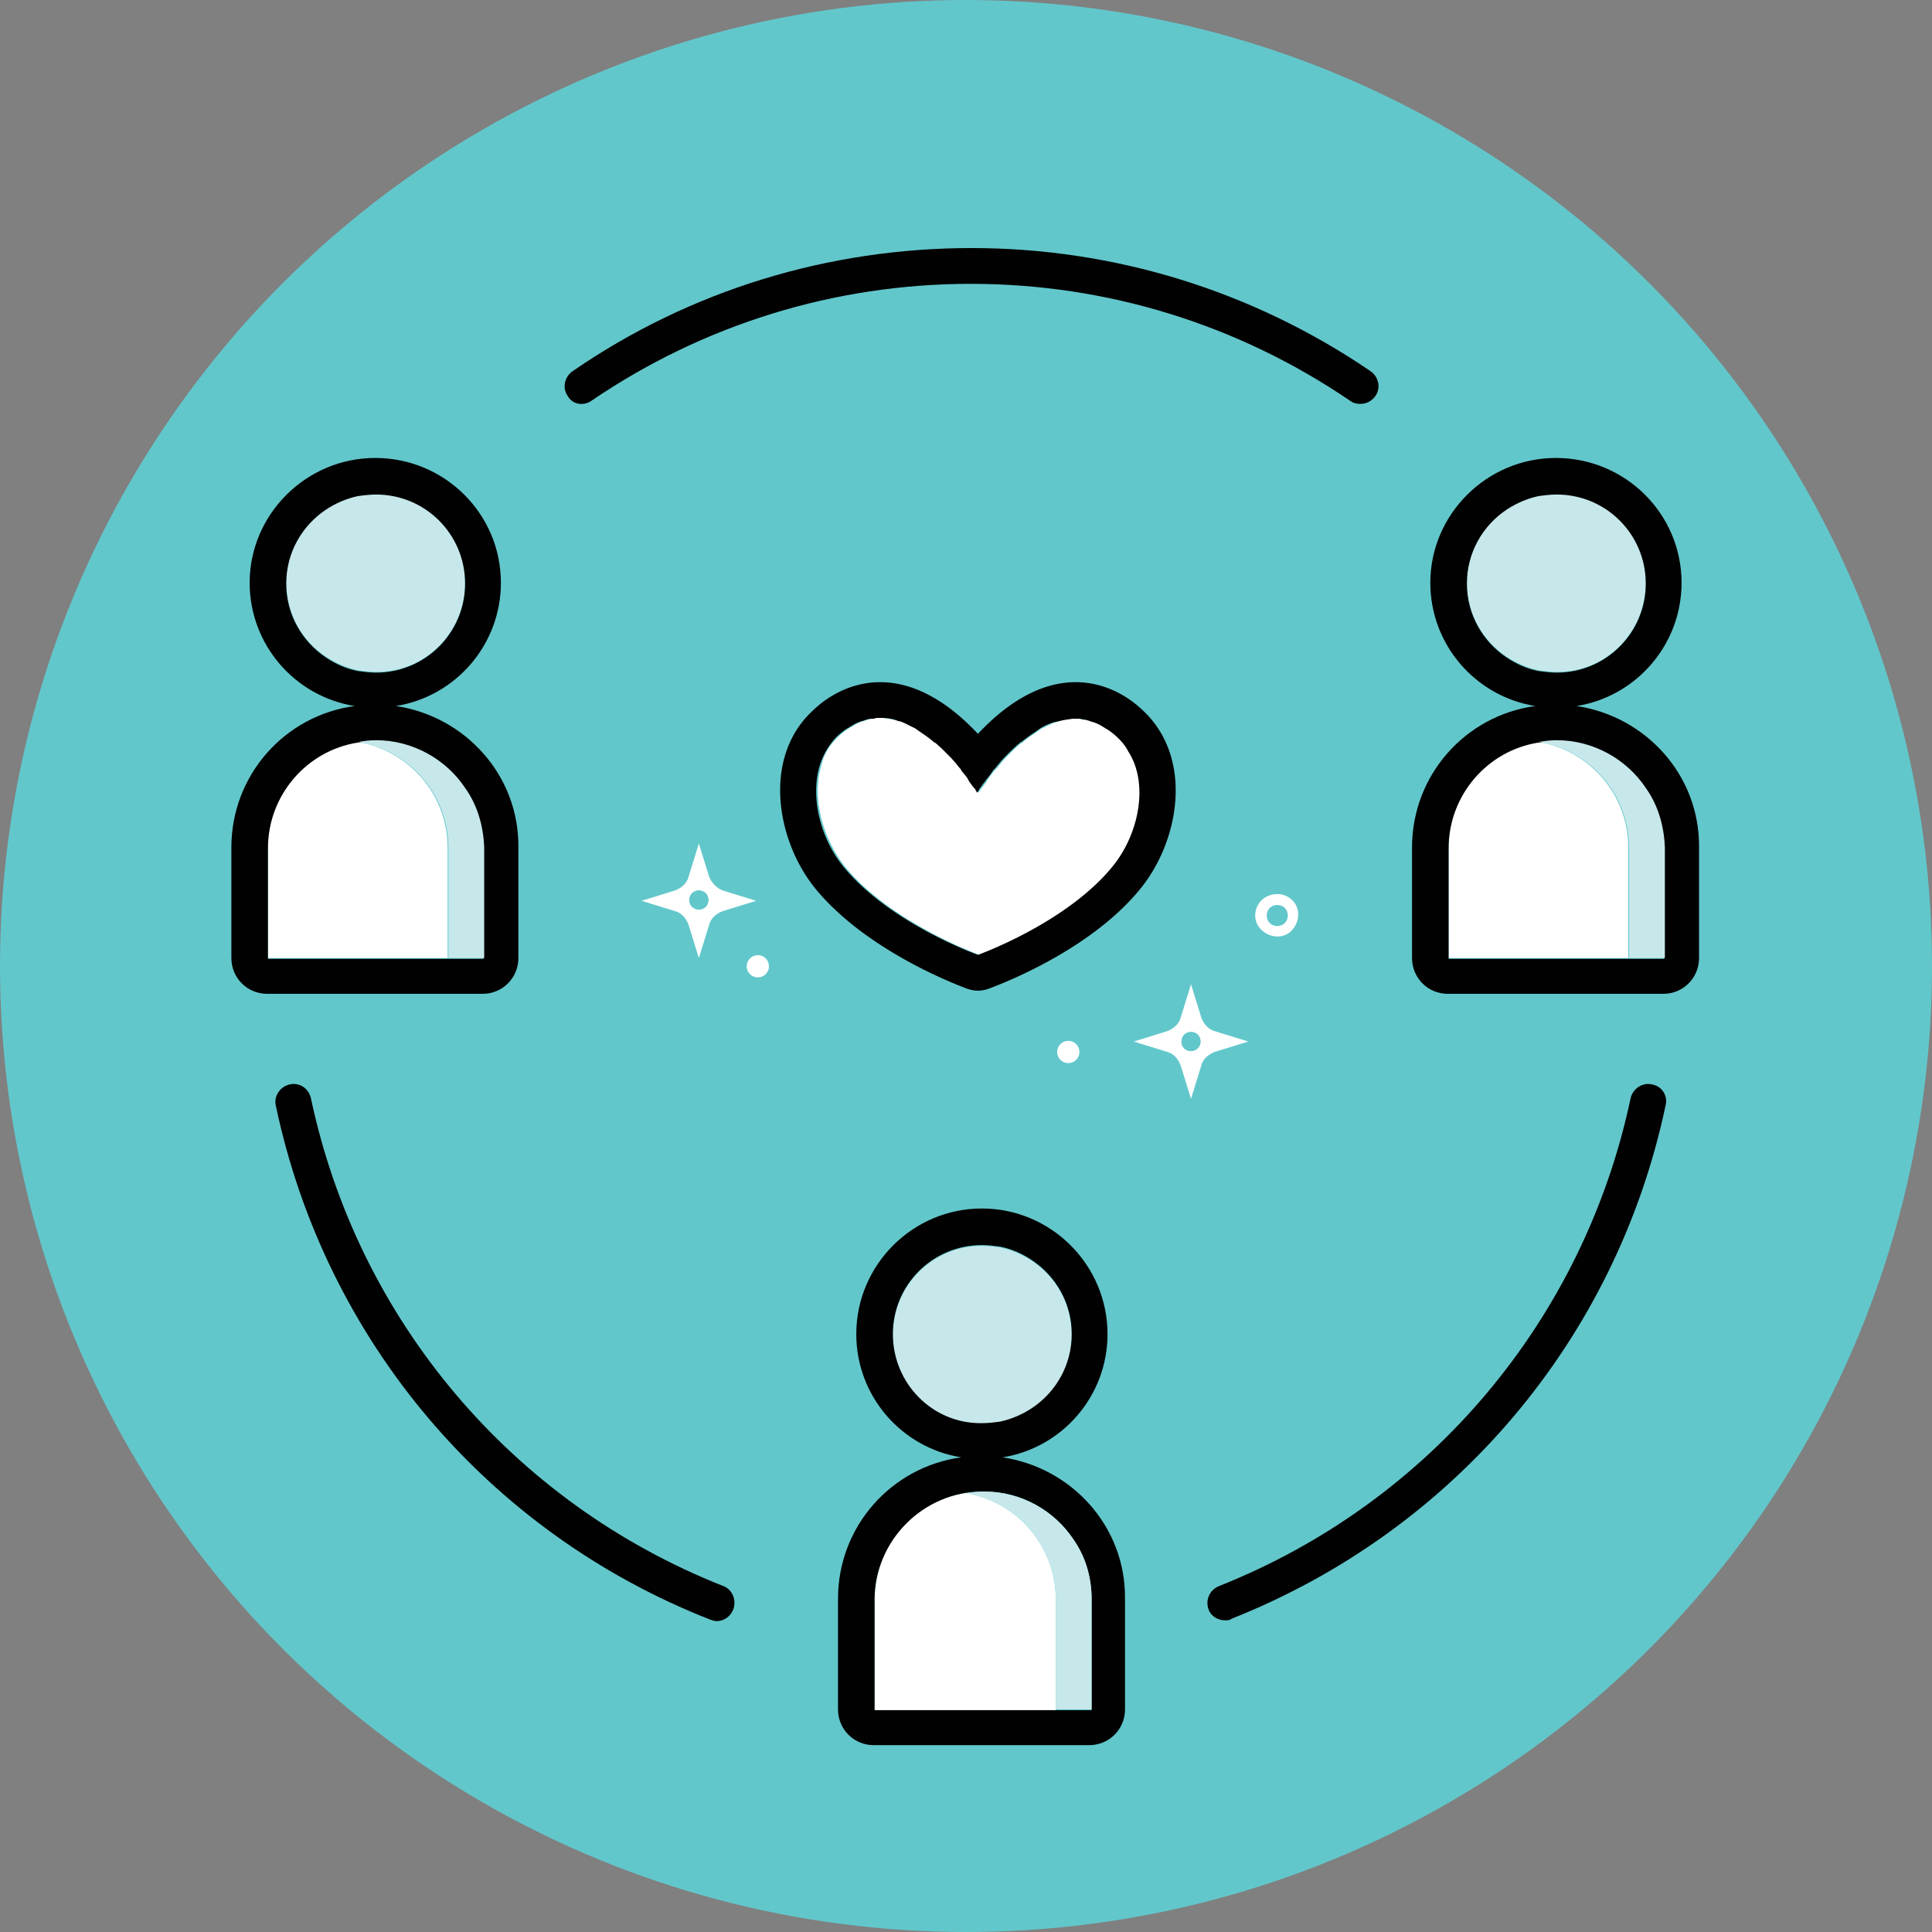 <svg id="Layer_1" xmlns="http://www.w3.org/2000/svg" viewBox="0 0 243 243"><rect x="0" y="0" width="243" height="243" fill="#808080" stroke="none"/><style>.st0{fill:#62c7cb}.st1{fill:none}.st2{fill:#010101}.st3{fill:#fff}.st4{fill:#c7e8eb}</style><circle class="st0" cx="121.5" cy="121.5" r="121.5"/><path class="st1" d="M119.1 94.8l.3.3-.3-.3zm1.6 1.8c.1.1.2.2.2.3 0-.1-.1-.2-.2-.3zm1.2 1.5c0 .1.1.1.1.2 0-.1-.1-.1-.1-.2zm-4.5-4.8c.1.1.2.2.3.2-.1-.1-.2-.2-.3-.2zm7.6 3.6l.3-.3c-.2.1-.2.2-.3.3zm-1.1 1.4s.1-.1.1-.2c0 .1 0 .1-.1.2zm2.7-3.2l.3-.3-.3.3zm-3.4 4.3c0-.1.1-.1.1-.2-.1.1-.1.1-.1.2zm-.5-.2c0 .1.1.1.1.2 0-.1-.1-.1-.1-.2zm-7.6-7.5c.1.1.3.2.4.3-.1-.1-.2-.2-.4-.3z"/><ellipse transform="rotate(-45.001 160.637 115.132)" class="st1" cx="160.6" cy="115.1" rx="1.3" ry="1.3"/><path class="st1" d="M125.8 156.8c1.5.3 2.8.9 4 1.7-1.1-.8-2.5-1.4-4-1.7zm-12.7-66zm16.7 86.4c-1.2.8-2.6 1.4-4 1.7 1.5-.3 2.9-.9 4-1.7zm-6.1 10.4c-.1 0-.1 0 0 0-.1 0-.1 0 0 0zm-13.1-97.2h-.4.7-.3zm-1.9.3c.3-.1.6-.2.9-.2-.3 0-.6.1-.9.2zm-3.6 2.2zm2-1.5zm35 3.1c-.3-.6-.8-1.1-1.2-1.6.5.5.9 1 1.2 1.6zm-13.8-1c.1-.1.2-.2.3-.2-.1 0-.2.1-.3.2zm9.6-2.6c.3.1.7.3 1 .5-.4-.2-.7-.4-1-.5zm-5.1-.1c.1 0 .1 0 0 0 .1 0 .1 0 0 0zm-2.4 1.2c.1-.1.3-.2.4-.3-.1.1-.2.2-.4.3zm4.9-1.6h-.3.7-.4zm1 .1c.3 0 .6.1.9.2-.2-.1-.6-.2-.9-.2z"/><path class="st2" d="M74.4 50.4c14.1-9.6 30.6-14.7 47.7-14.7s33.6 5.1 47.7 14.7c.4.3.8.4 1.3.4.7 0 1.4-.3 1.9-1 .7-1 .4-2.4-.6-3.1-14.8-10.1-32.2-15.5-50.2-15.5S86.8 36.5 72 46.7c-1 .7-1.3 2.1-.6 3.1.6 1.1 2 1.3 3 .6zM91 199.5C64.4 189 45 166 39.1 138.1c-.3-1.2-1.4-2-2.7-1.7-1.2.3-2 1.5-1.7 2.7 6.2 29.4 26.6 53.6 54.6 64.6.3.1.6.2.8.2.9 0 1.7-.5 2.1-1.4.5-1.2-.1-2.6-1.2-3zm116.8-63.1c-1.2-.3-2.4.5-2.7 1.7-5.9 27.9-25.3 50.9-51.8 61.4-1.2.5-1.7 1.8-1.3 2.9.3.9 1.2 1.4 2.1 1.4.3 0 .6 0 .8-.2 28-11.1 48.4-35.2 54.6-64.6.3-1.2-.5-2.4-1.7-2.6z"/><path class="st3" d="M140.9 92.9c-.5-.5-1-.9-1.5-1.2-.2-.1-.3-.2-.5-.3-.3-.2-.7-.4-1-.5-.2-.1-.4-.1-.6-.2-.3-.1-.6-.2-.9-.2-.2 0-.4 0-.6-.1h-.7c-.7 0-1.4.1-2.1.4h-.1c-.7.2-1.3.6-2 .9-.1.1-.3.2-.4.3-.6.4-1.2.8-1.8 1.3-.1.1-.2.2-.3.2-.5.4-1 .9-1.4 1.3l-.3.3c-.5.5-.9 1-1.3 1.5l-.3.3c-.3.4-.7.8-.9 1.2 0 .1-.1.1-.1.2-.3.4-.5.7-.7.9 0 .1-.1.1-.1.2-.1.1-.2.3-.2.3s-.1-.1-.2-.3c0-.1-.1-.1-.1-.2-.2-.2-.4-.6-.7-.9 0 0-.1-.1-.1-.2l-.9-1.2c-.1-.1-.2-.2-.2-.3-.4-.5-.8-1-1.3-1.5l-.3-.3c-.5-.5-.9-.9-1.5-1.4-.1-.1-.2-.2-.3-.2-.6-.5-1.2-.9-1.8-1.3-.1-.1-.3-.2-.4-.3-.6-.4-1.3-.7-2-.9h-.1c-.7-.2-1.4-.3-2.1-.4h-.7c-.2 0-.4 0-.6.1-.3 0-.6.1-.9.2-.2.1-.4.1-.6.2-.3.1-.7.3-1 .5-.2.1-.3.2-.5.3-.5.3-1 .7-1.5 1.2-1 1-1.7 2.1-2 3.5-1.2 3.9.1 9 2.9 12.6 5.8 7.2 17 11.2 17 11.2s11.2-4 17-11.2c3.3-4.1 4.5-10.4 2.1-14.4-.5-.6-.9-1.1-1.4-1.6z"/><path class="st2" d="M144 89.6c-2.5-2.5-5.6-3.8-8.7-3.8-5.1 0-9.4 3.4-12.3 6.5-2.9-3.1-7.2-6.5-12.3-6.5-3.1 0-6.2 1.3-8.7 3.8-6 5.8-4.4 16 .5 22.1 6.6 8.1 18.5 12.4 19 12.6.5.2 1 .3 1.5.3s1-.1 1.5-.3c.5-.2 12.5-4.5 19-12.6 4.9-6.1 6.5-16.2.5-22.1zm-4 19.3c-5.8 7.2-17 11.2-17 11.2s-11.2-4-17-11.2c-2.8-3.5-4.1-8.6-2.9-12.6a9.4 9.4 0 0 1 2-3.5c.5-.5 1-.9 1.5-1.2.2-.1.3-.2.5-.3.3-.2.7-.4 1-.5.2-.1.4-.1.6-.2.3-.1.6-.2.9-.2.2 0 .4 0 .6-.1h.7c.7 0 1.4.1 2.1.4h.1c.7.2 1.3.6 2 .9.1.1.3.2.4.3.6.4 1.2.8 1.8 1.3.1.1.2.2.3.2.5.4 1 .9 1.5 1.4l.3.3c.5.5.9 1 1.3 1.5.1.1.2.2.2.3.3.4.7.8.9 1.2 0 .1.1.1.1.2.3.4.5.7.7.9.1.1.1.1.1.2.1.1.2.3.2.3s.1-.1.2-.3c0-.1.1-.1.1-.2.2-.2.4-.6.7-.9 0-.1.1-.1.1-.2.3-.3.6-.7.9-1.2l.3-.3c.4-.5.8-1 1.3-1.5l.3-.3c.5-.5.9-.9 1.4-1.3.1-.1.2-.2.3-.2.6-.5 1.2-.9 1.8-1.3.1-.1.3-.2.4-.3.6-.4 1.3-.7 2-.9h.1c.7-.2 1.4-.3 2.1-.4h.7c.2 0 .4 0 .6.1.3 0 .6.1.9.2.2.1.4.1.6.2.3.1.7.3 1 .5.2.1.3.2.5.3.5.3 1 .7 1.5 1.2s.9 1 1.2 1.6c2.6 4 1.4 10.3-1.9 14.4z"/><ellipse transform="rotate(-67.077 95.336 121.504)" class="st3" cx="95.3" cy="121.5" rx="1.4" ry="1.4"/><ellipse transform="rotate(-67.077 134.393 132.333)" class="st3" cx="134.4" cy="132.3" rx="1.4" ry="1.4"/><path class="st3" d="M158.7 113.2c-1.1 1.1-1.1 2.8 0 3.8s2.8 1.1 3.8 0 1.1-2.8 0-3.8c-1-1-2.7-1-3.8 0zm2.9 1c.5.5.5 1.4 0 1.9s-1.4.5-1.9 0-.5-1.4 0-1.9 1.4-.5 1.9 0zM157 131l-4.2-1.3c-.8-.2-1.4-.9-1.7-1.7l-1.3-4.2-1.3 4.2c-.2.8-.9 1.4-1.7 1.7l-4.2 1.3 4.2 1.3c.8.2 1.4.9 1.7 1.7l1.3 4.2 1.3-4.2c.2-.8.9-1.4 1.7-1.7l4.2-1.3zm-7.2 1.2c-.7 0-1.2-.5-1.2-1.2s.5-1.2 1.2-1.2 1.2.5 1.2 1.2c0 .6-.5 1.2-1.2 1.2z"/><circle class="st0" cx="149.8" cy="131" r="1.2"/><path class="st3" d="M89.2 110.3l-1.3-4.2-1.3 4.2c-.2.8-.9 1.4-1.7 1.7l-4.2 1.3 4.2 1.3c.8.2 1.4.9 1.7 1.7l1.3 4.2 1.3-4.2c.2-.8.9-1.4 1.7-1.7l4.2-1.3-4.2-1.3c-.8-.3-1.4-1-1.7-1.7zm-1.3 4.1c-.7 0-1.2-.5-1.2-1.2s.5-1.2 1.2-1.2 1.2.5 1.2 1.2-.5 1.2-1.2 1.2z"/><circle class="st0" cx="87.9" cy="113.2" r="1.2"/><path class="st4" d="M58.5 73.3c0-6.2-5-11.2-11.2-11.2-.8 0-1.5.1-2.3.2-1.5.3-2.8.9-4 1.7-3 2-5 5.4-5 9.3 0 3.9 2 7.3 5 9.3 1.2.8 2.6 1.4 4 1.7.7.1 1.5.2 2.3.2 6.2.1 11.2-5 11.2-11.2z"/><path class="st3" d="M60.8 106.6c0-2.8-.9-5.4-2.3-7.6 1.5 2.2 2.3 4.8 2.3 7.6zM45 93.3c-6.4 1.1-11.3 6.6-11.3 13.3v13.9h22.6v-13.9c0-6.7-4.9-12.2-11.3-13.3z"/><path class="st2" d="M49.8 88.8C57.3 87.6 63 81.1 63 73.3c0-8.7-7.1-15.7-15.8-15.7-8.7 0-15.8 7.1-15.8 15.7 0 7.8 5.7 14.3 13.2 15.5-8.8 1.2-15.5 8.7-15.5 17.8v13.9c0 2.5 2 4.5 4.5 4.5h27.1c2.5 0 4.5-2 4.5-4.5v-13.9c.1-9.1-6.7-16.5-15.4-17.8zM41 82.7c-3-2-5-5.4-5-9.3 0-3.9 2-7.3 5-9.3 1.2-.8 2.6-1.4 4-1.7.7-.1 1.5-.2 2.3-.2 6.2 0 11.2 5 11.2 11.2 0 6.2-5 11.2-11.2 11.2-.8 0-1.5-.1-2.3-.2-1.5-.3-2.8-.9-4-1.7zm19.8 37.9H33.7v-13.9c0-6.7 4.9-12.3 11.3-13.3.7-.1 1.5-.2 2.2-.2 4.7 0 8.8 2.4 11.2 6 1.5 2.2 2.3 4.8 2.3 7.6.1 7.3.1 13.8.1 13.8z"/><path class="st4" d="M58.5 99.1c-2.4-3.6-6.6-6-11.2-6-.8 0-1.5.1-2.2.2 6.4 1.1 11.3 6.6 11.3 13.3v13.9h4.5v-13.9c-.1-2.8-.9-5.4-2.4-7.5zM207 73.3c0-6.2-5-11.2-11.2-11.2-.8 0-1.5.1-2.3.2-1.5.3-2.8.9-4 1.7-3 2-5 5.4-5 9.3 0 3.9 2 7.3 5 9.3 1.2.8 2.6 1.4 4 1.7.7.1 1.5.2 2.3.2 6.2.1 11.2-5 11.2-11.2z"/><path class="st3" d="M193.5 93.3c-6.4 1.1-11.3 6.6-11.3 13.3v13.9h22.6v-13.9c0-6.7-4.9-12.2-11.3-13.3zm15.8 13.3c0-2.8-.9-5.4-2.3-7.6 1.5 2.2 2.3 4.8 2.3 7.6z"/><path class="st2" d="M198.3 88.8c7.5-1.2 13.2-7.7 13.2-15.5 0-8.7-7.1-15.7-15.8-15.7-8.7 0-15.8 7.1-15.8 15.7 0 7.8 5.7 14.3 13.2 15.5-8.8 1.2-15.5 8.7-15.5 17.8v13.9c0 2.5 2 4.5 4.5 4.5h27.1c2.5 0 4.5-2 4.5-4.5v-13.9c.1-9.1-6.7-16.5-15.4-17.8zm-8.8-6.1c-3-2-5-5.4-5-9.3 0-3.9 2-7.3 5-9.3 1.2-.8 2.6-1.4 4-1.7.7-.1 1.5-.2 2.3-.2 6.2 0 11.2 5 11.2 11.2 0 6.2-5 11.2-11.2 11.2-.8 0-1.5-.1-2.3-.2-1.5-.3-2.8-.9-4-1.7zm19.8 37.9h-27.1v-13.9c0-6.7 4.9-12.3 11.3-13.3.7-.1 1.5-.2 2.2-.2 4.7 0 8.8 2.4 11.2 6 1.5 2.2 2.3 4.8 2.3 7.6.1 7.3.1 13.8.1 13.8z"/><path class="st4" d="M207 99.1c-2.4-3.6-6.6-6-11.2-6-.8 0-1.5.1-2.2.2 6.4 1.1 11.3 6.6 11.3 13.3v13.9h4.5v-13.9c-.1-2.8-.9-5.4-2.4-7.5zm-81.2 79.8c1.5-.3 2.8-.9 4-1.7 3-2 5-5.4 5-9.3 0-3.9-2-7.3-5-9.3-1.2-.8-2.6-1.4-4-1.7-.7-.1-1.5-.2-2.3-.2-6.2 0-11.2 5-11.2 11.2 0 6.2 5 11.2 11.2 11.2.8 0 1.6-.1 2.3-.2z"/><path class="st3" d="M121.5 187.8c.7-.1 1.4-.2 2.2-.2h-.1c-7.5 0-13.6 6.1-13.6 13.6v13.9h22.8v-13.9c0-6.8-4.9-12.3-11.3-13.4z"/><path class="st2" d="M126.1 183.3c7.5-1.2 13.2-7.7 13.2-15.5 0-8.7-7.1-15.8-15.8-15.8-8.7 0-15.8 7.1-15.8 15.8 0 7.8 5.7 14.3 13.2 15.5-8.8 1.2-15.5 8.7-15.5 17.8V215c0 2.5 2 4.5 4.5 4.5H137c2.5 0 4.5-2 4.5-4.5v-13.9c.1-9.1-6.7-16.5-15.4-17.8zm-13.8-15.5c0-6.2 5-11.2 11.2-11.2.8 0 1.5.1 2.3.2 1.5.3 2.8.9 4 1.7 3 2 5 5.4 5 9.3 0 3.9-2 7.3-5 9.3-1.2.8-2.6 1.4-4 1.7-.7.1-1.5.2-2.3.2-6.2.1-11.2-5-11.2-11.2zm25 47.3H110v-13.9c0-7.4 6.1-13.6 13.6-13.6h.2c4.7 0 8.8 2.4 11.2 6 1.5 2.2 2.3 4.8 2.3 7.6v13.9z"/><path class="st4" d="M135 193.6c-2.4-3.6-6.6-6-11.2-6h-.1c-.7 0-1.4.1-2.2.2 6.4 1.1 11.3 6.6 11.3 13.3V215h4.5v-13.9c0-2.8-.8-5.4-2.3-7.5z"/></svg>